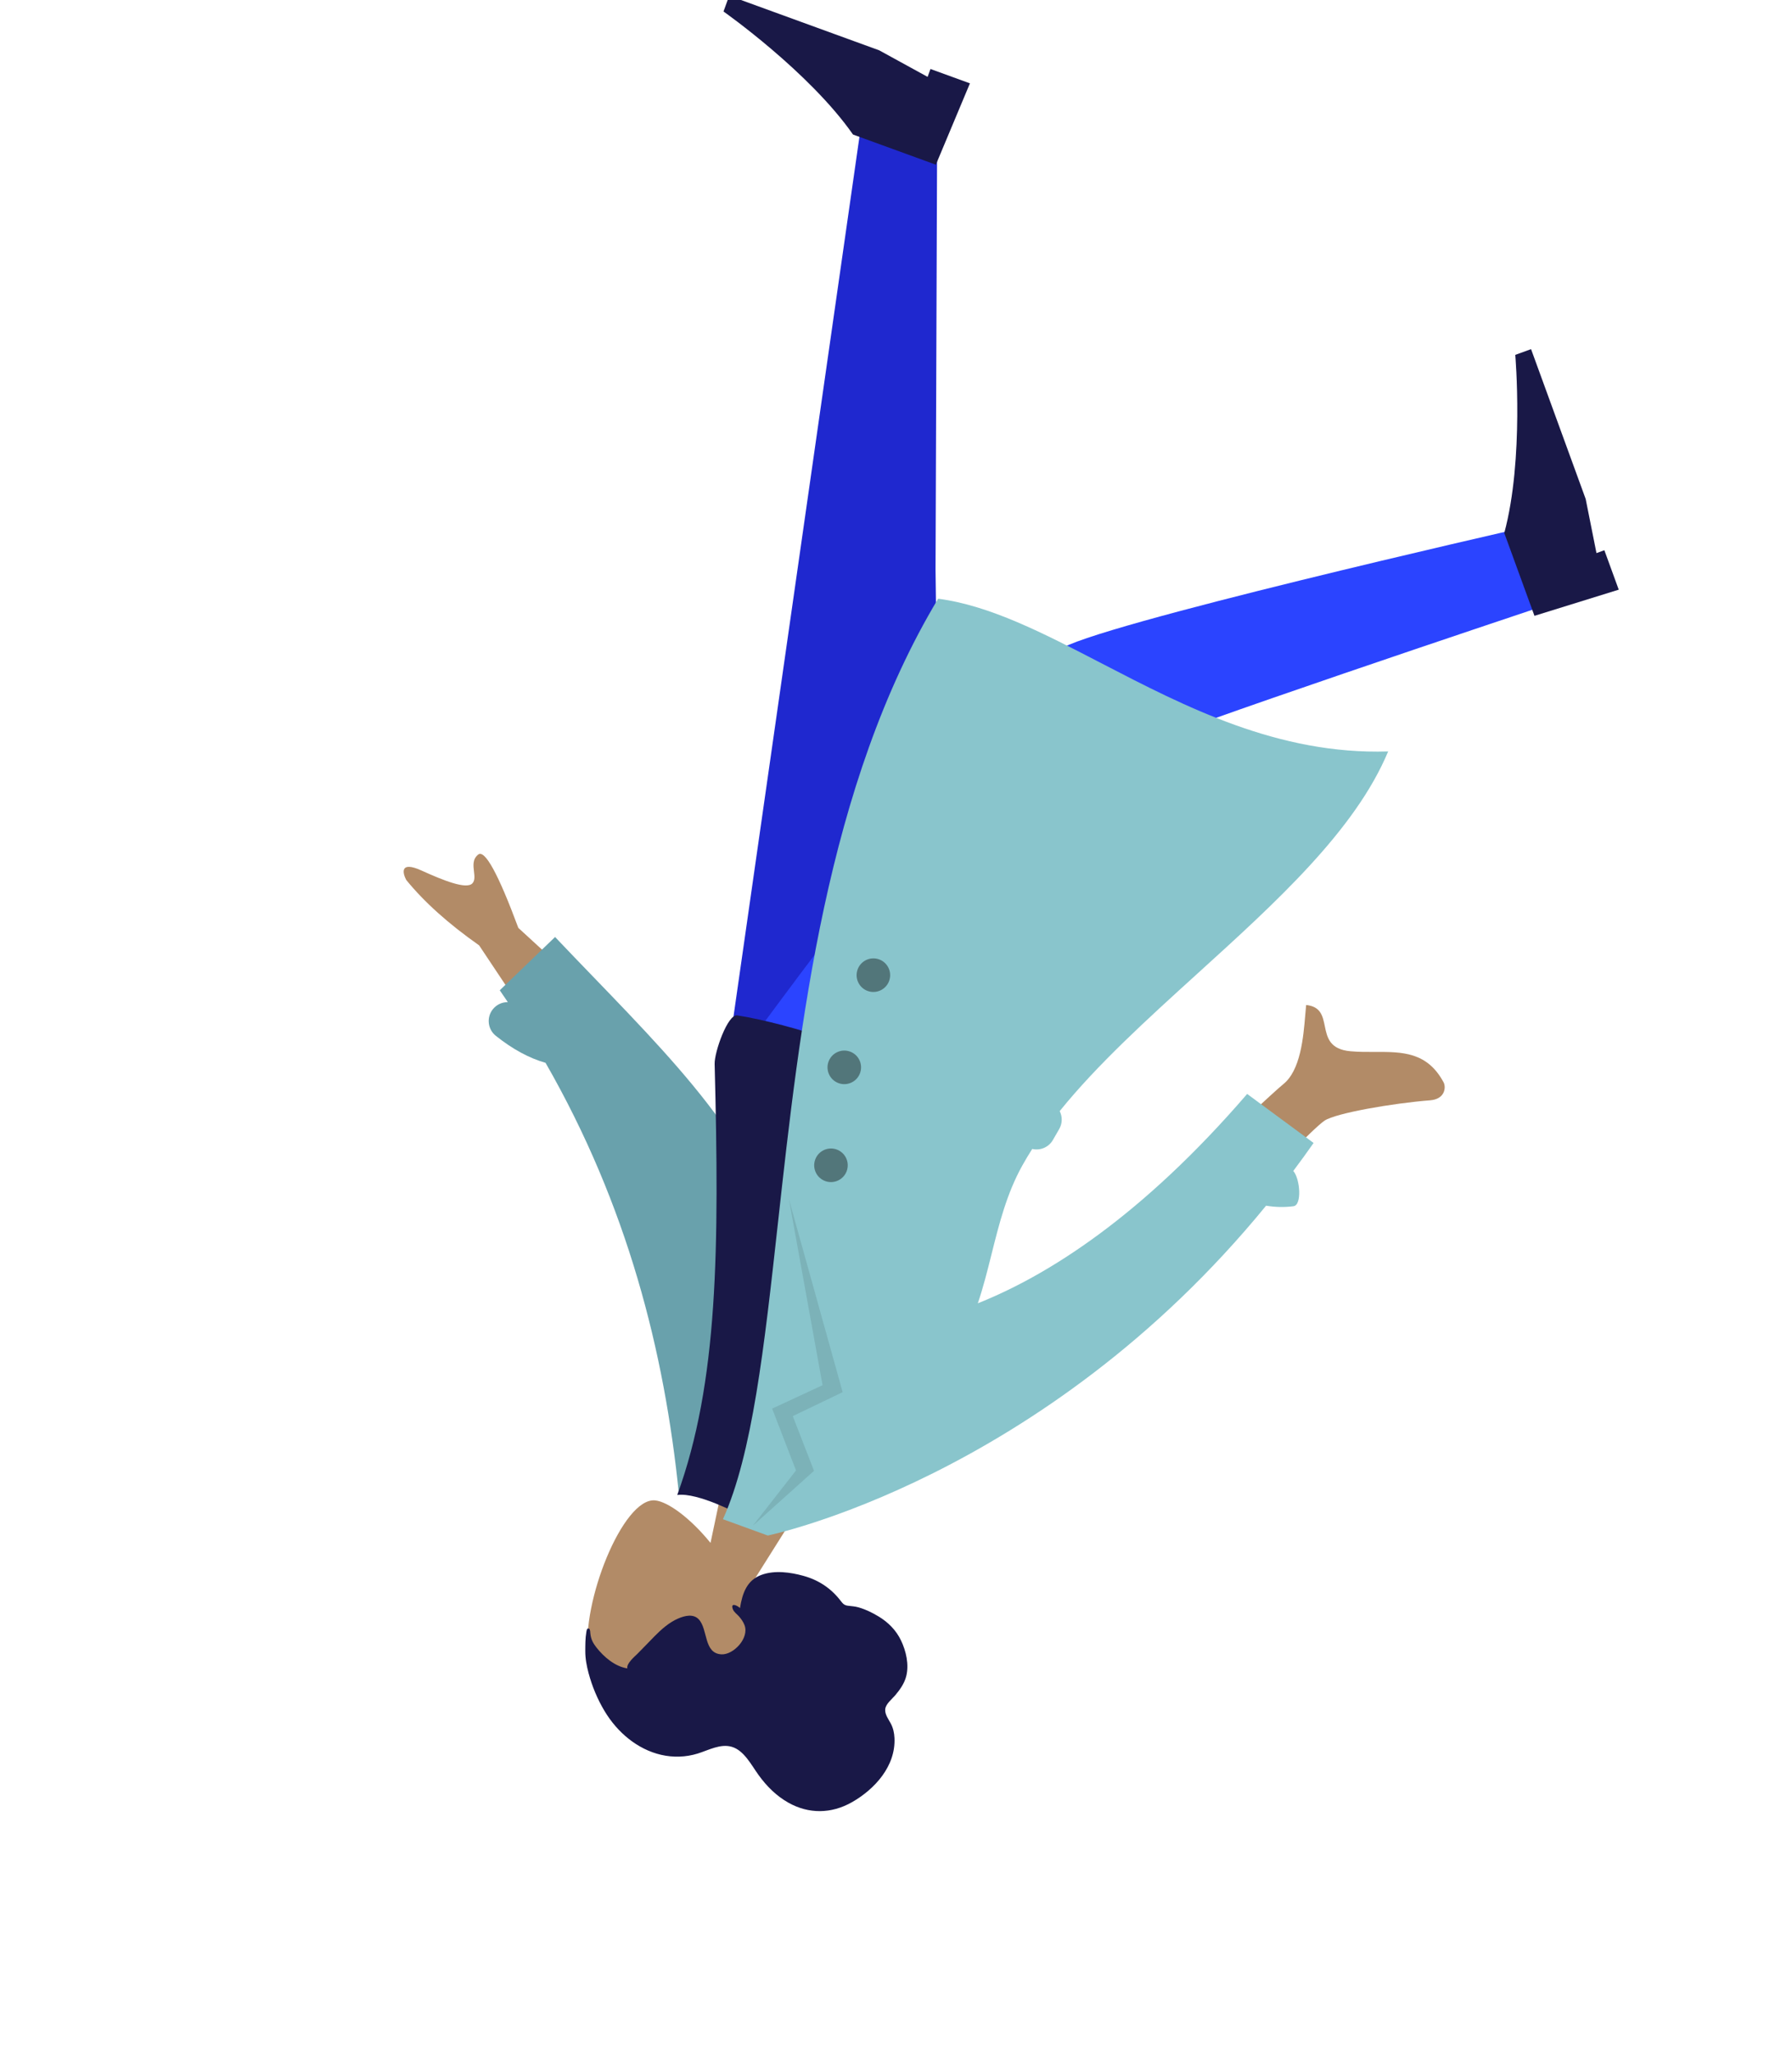 <svg width="404" height="463" viewBox="0 0 404 463" fill="none" xmlns="http://www.w3.org/2000/svg">
<path fill-rule="evenodd" clip-rule="evenodd" d="M160.184 347.778C155.671 342.221 150.607 338.487 147.697 338.2C140.399 337.48 130.956 361.517 132.64 372.961C134.324 384.405 159.359 398.238 167.595 379.775C170.453 373.368 169.809 366.486 167.445 360.202L187.221 328.783L165.829 320.997L160.184 347.778Z" fill="#B28B67"/>
<path fill-rule="evenodd" clip-rule="evenodd" d="M132.183 367.931C131.944 369.248 131.96 370.813 131.951 372.138C131.94 373.846 132.259 375.506 132.688 377.118C133.497 380.152 134.728 383.073 136.306 385.701C139.187 390.5 143.694 394.303 149.035 395.545C151.732 396.171 154.595 396.105 157.322 395.253C159.786 394.483 162.429 392.991 164.982 393.744C167.761 394.564 169.384 397.852 171.027 400.116C172.88 402.669 175.053 404.828 177.753 406.343C182.276 408.88 187.382 408.91 192.123 406.197C197.169 403.309 201.96 398.125 201.655 391.754C201.598 390.57 201.36 389.502 200.826 388.495C200.337 387.571 199.478 386.466 199.565 385.306C199.658 384.074 201.121 382.973 201.852 382.096C202.899 380.84 203.879 379.479 204.299 377.852C204.988 375.181 204.253 372.124 203.146 369.801C202.021 367.436 200.222 365.661 198.083 364.366C196.654 363.501 195.142 362.76 193.536 362.305C192.738 362.079 191.975 362.044 191.16 361.941C190.368 361.84 190.029 361.498 189.554 360.873C187.343 357.971 184.503 356.126 181.072 355.189C178.177 354.398 174.691 353.896 171.701 354.975C168.381 356.173 167.365 359.121 166.825 362.47C166.304 361.926 164.618 361.094 165.214 362.722C165.45 363.366 166.163 363.853 166.591 364.337C167.089 364.901 167.561 365.568 167.842 366.294C168.98 369.229 165.364 373.043 162.645 372.898C158.604 372.683 159.649 367.277 157.534 365.01C156.318 363.707 154.378 364.177 152.874 364.831C150.858 365.706 149.152 367.217 147.573 368.812C146.273 370.125 145.015 371.479 143.704 372.779C143.091 373.386 141.141 375.023 141.44 376.07C138.647 375.638 136.137 373.507 134.407 371.28C133.692 370.359 133.219 369.459 133.099 368.25C133.073 367.991 133.081 367.251 132.801 367.119C132.28 366.872 132.243 367.6 132.183 367.931" fill="#191847"/>
<path fill-rule="evenodd" clip-rule="evenodd" d="M212.538 257.061L210.913 128.441L211.26 34.205L194.166 27.983L163.901 239.358L212.538 257.061Z" fill="#1F28CF"/>
<path fill-rule="evenodd" clip-rule="evenodd" d="M223.109 260.908C237.692 222.287 256.364 169.94 258.328 167.916C260.291 165.893 345.771 137.344 345.771 137.344L342.407 119.171C342.407 119.171 245.231 141.227 238.747 146.518C232.264 151.81 189.417 206.619 165.39 239.9L223.109 260.908Z" fill="#2B44FF"/>
<path fill-rule="evenodd" clip-rule="evenodd" d="M364.939 132.915L345.938 138.812L339.133 120.147C343.631 103.479 341.614 79.99 341.614 79.99L345.171 78.698L357.485 112.473L359.919 124.673L361.698 124.027L364.939 132.915Z" fill="#191847"/>
<path fill-rule="evenodd" clip-rule="evenodd" d="M218.668 18.788L210.987 37.124L192.306 30.325C182.414 16.159 163.11 2.591 163.11 2.591L164.404 -0.963L198.208 11.341L209.126 17.327L209.772 15.55L218.668 18.788Z" fill="#191847"/>
<path fill-rule="evenodd" clip-rule="evenodd" d="M298.617 252.6C293.405 256.088 253.832 299.581 253.832 299.581L239.218 291.052C239.218 291.052 286.157 246.854 289.229 244.45C293.219 241.326 293.846 233.802 294.272 228.7C294.337 227.911 294.398 227.18 294.466 226.532C297.766 226.871 298.206 229.019 298.67 231.282C299.194 233.839 299.748 236.545 304.489 236.962C306.32 237.123 308.145 237.117 309.927 237.111C316.085 237.09 321.742 237.071 325.448 243.956C326.035 245.048 325.81 247.75 322.434 248.014C314.023 248.671 301.165 250.895 298.617 252.6ZM108.015 213.089L128.769 244.232L140.677 231.009L116.856 209.15C112.317 196.929 109.296 191.424 107.792 192.634C106.523 193.654 106.697 195.104 106.856 196.439C106.981 197.48 107.097 198.451 106.516 199.095C105.191 200.566 99.926 198.445 95.016 196.218C90.106 193.99 90.759 196.776 91.573 198.331C95.604 203.297 101.085 208.216 108.015 213.089Z" fill="#B28B67"/>
<path fill-rule="evenodd" clip-rule="evenodd" d="M153.058 336.771L163.979 336.327C164.783 333.806 166.079 330.276 167.564 326.231C172.225 313.534 178.746 295.772 177.764 288.268C174.361 262.271 155.178 242.392 133.814 220.252C130.95 217.285 128.047 214.277 125.138 211.207L112.671 223.217C113.286 224.106 113.891 224.996 114.488 225.886C113.222 225.872 111.962 226.421 111.109 227.488C109.642 229.327 109.94 232.006 111.775 233.473C115.505 236.455 119.251 238.503 122.992 239.568C141.44 271.721 149.791 304.541 153.058 336.771Z" fill="#69A1AC"/>
<path fill-rule="evenodd" clip-rule="evenodd" d="M232.146 252.875C232.146 252.875 191.933 233.02 166.202 228.873C164.077 228.531 161.043 237.138 161.112 239.815C162.185 281.509 161.906 311.644 152.685 336.976C157.386 336.348 166.733 341.388 166.733 341.388C193.924 321.721 212.958 294.726 232.146 252.875Z" fill="#191847"/>
<path fill-rule="evenodd" clip-rule="evenodd" d="M285.434 271.771C235.037 333.431 173.085 346.116 173.085 346.116L168.286 344.37L162.982 342.439C169.641 327.703 172.29 303.697 175.363 275.848C180.277 231.309 186.275 176.943 211.498 134.954C223.168 136.469 235.249 142.732 248.328 149.512C267.204 159.297 288.157 170.16 312.953 169.381C305.53 187.177 287.684 203.372 269.917 219.493C258.656 229.712 247.427 239.901 238.905 250.451C239.529 251.689 239.537 253.207 238.792 254.497L237.368 256.965C236.407 258.63 234.492 259.399 232.713 258.98C231.929 260.206 231.19 261.438 230.499 262.677C226.967 269.005 225.241 275.901 223.535 282.719L223.535 282.719C222.598 286.463 221.667 290.183 220.446 293.773C236.206 287.491 257.342 274.23 281.167 246.581L296.145 257.631C294.635 259.784 293.108 261.886 291.568 263.94C293.119 265.718 293.557 271.64 291.612 271.893C289.558 272.161 287.497 272.117 285.434 271.771Z" fill="#89C5CC"/>
<path fill-rule="evenodd" clip-rule="evenodd" d="M169.739 343.891L179.458 331.448L174.08 317.51L185.446 312.233L177.859 270.294L189.969 313.801L178.726 319.201L183.515 331.531L169.739 343.891Z" fill="black" fill-opacity="0.1"/>
<path fill-rule="evenodd" clip-rule="evenodd" d="M188.633 259.106C186.671 258.392 184.5 259.406 183.785 261.371C183.07 263.336 184.081 265.508 186.043 266.222C188.006 266.936 190.176 265.922 190.891 263.957C191.607 261.993 190.596 259.821 188.633 259.106ZM191.637 237.033C189.675 236.318 187.505 237.332 186.789 239.297C186.074 241.262 187.085 243.434 189.048 244.148C191.01 244.862 193.181 243.849 193.896 241.884C194.611 239.919 193.6 237.747 191.637 237.033ZM193.347 218.517C194.062 216.552 196.233 215.538 198.195 216.252C200.157 216.966 201.168 219.138 200.453 221.103C199.738 223.068 197.568 224.082 195.605 223.368C193.643 222.653 192.632 220.482 193.347 218.517Z" fill="black" fill-opacity="0.4"/>
</svg>
